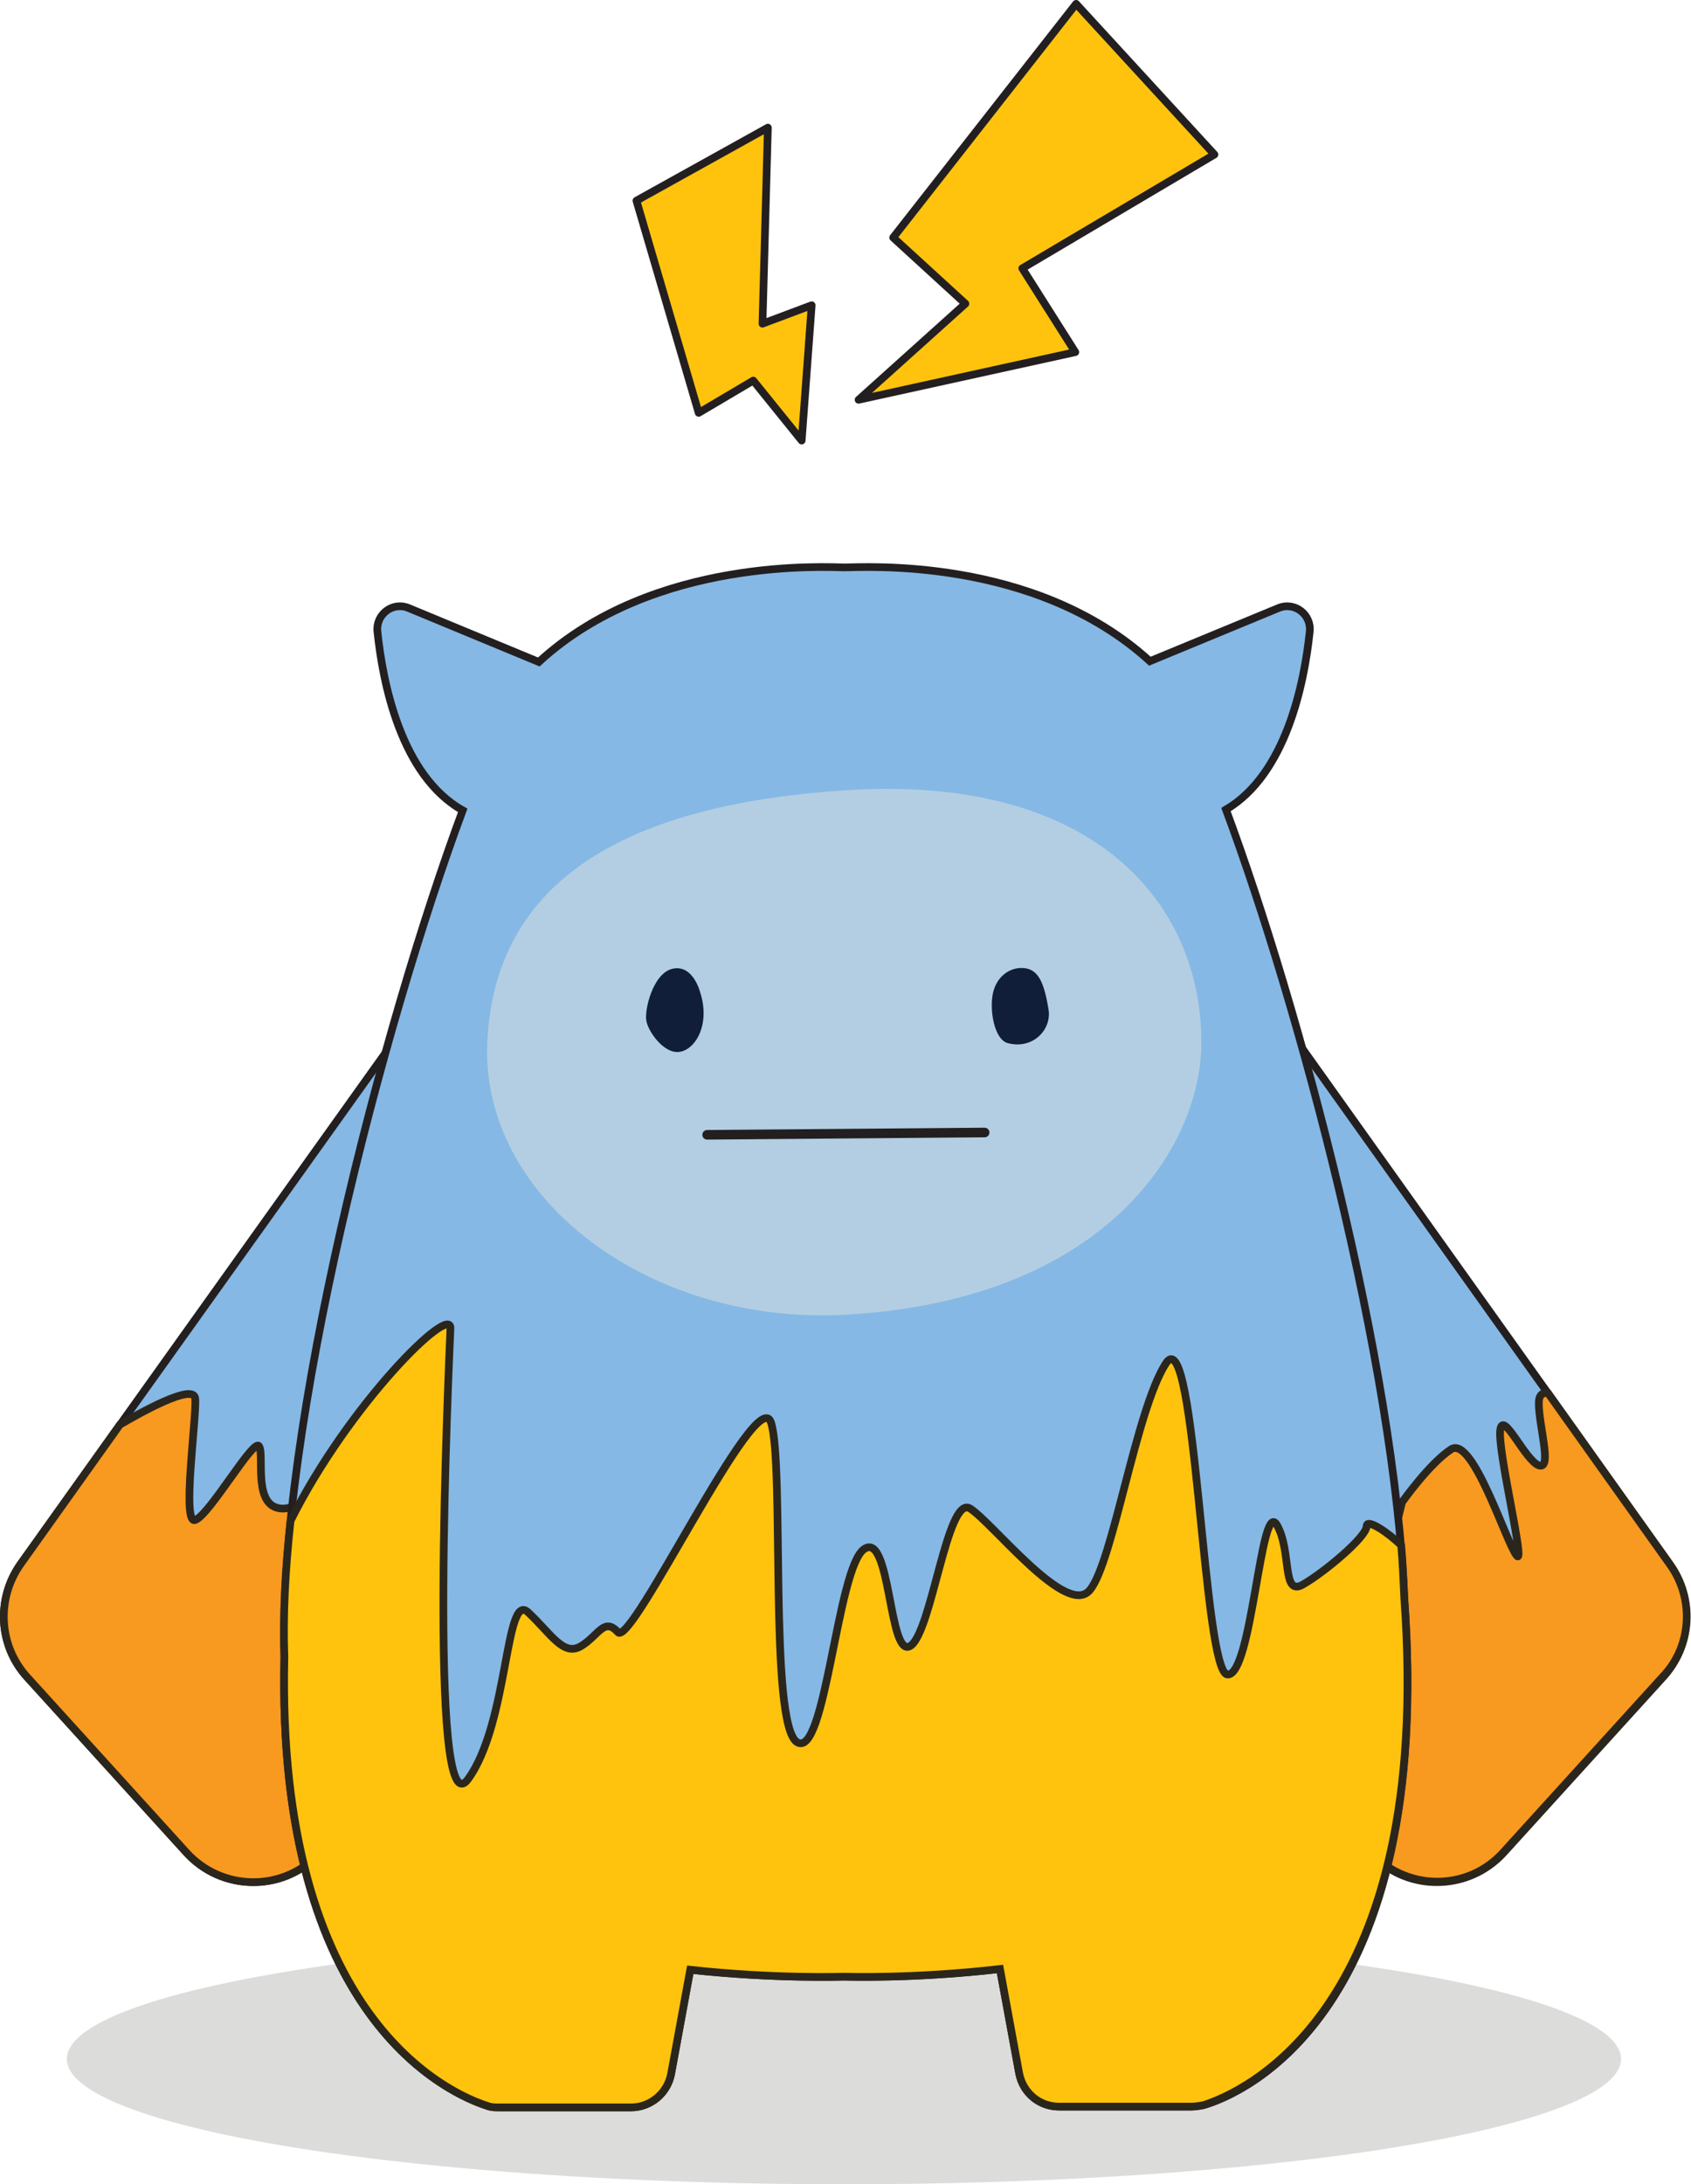 <?xml version="1.0" encoding="utf-8"?>
<!-- Generator: Adobe Illustrator 26.0.3, SVG Export Plug-In . SVG Version: 6.00 Build 0)  -->
<svg version="1.1" id="Layer_1" xmlns="http://www.w3.org/2000/svg" xmlns:xlink="http://www.w3.org/1999/xlink" x="0px" y="0px"
	 viewBox="0 0 220 284.1" style="enable-background:new 0 0 220 284.1;" xml:space="preserve">
<style type="text/css">
	.st0{fill:#85B8E5;stroke:#231F20;stroke-miterlimit:10;}
	.st1{fill:#F89920;stroke:#2B261C;stroke-miterlimit:10;}
	.st2{opacity:0.15;fill:#191610;}
	.st3{fill:#FFC30D;stroke:#231F20;stroke-linecap:round;stroke-linejoin:round;stroke-miterlimit:10;}
	.st4{fill:#FFC30D;stroke:#2B261C;stroke-miterlimit:10;}
	.st5{fill:#B3CEE2;}
	.st6{fill:#101E3A;}
	.st7{fill:#101E3A;stroke:#231F20;stroke-width:1.25;stroke-linecap:round;stroke-miterlimit:10;}
</style>
<g>
	<path class="st0" d="M164.6,129.6l52.6,73.8c3.2,4.5,2.9,10.6-0.8,14.7l-20.8,22.9c-4.5,4.9-12.2,5.1-16.9,0.4L125.8,184
		c-3.6-3.6-4.5-9.2-2-13.8l21-39.3C148.9,123.3,159.5,122.6,164.6,129.6z"/>
	<path class="st1" d="M217.2,203.4l-15.8-22.2c-0.7-0.1-1.2,0.2-1.2,1.3c0,3,1.8,8.7,0,8.1c-1.8-0.7-4.6-7.1-5-4.7
		c-0.5,2.4,3.4,18.2,2.1,16.4c-1.4-1.8-5.7-15.6-8.5-13.8s-6.4,6.9-6.4,6.9l-9.6,39.5l5.9,6.4c4.7,4.7,12.4,4.6,16.9-0.4l20.8-22.9
		C220.1,214.1,220.5,207.9,217.2,203.4z"/>
	<path class="st0" d="M55.4,129.6L2.7,203.4c-3.2,4.5-2.9,10.6,0.8,14.7l20.8,22.9c4.5,4.9,12.2,5.1,16.9,0.4L94.2,184
		c3.6-3.6,4.5-9.2,2-13.8l-21-39.3C71.1,123.3,60.4,122.6,55.4,129.6z"/>
	<path class="st1" d="M42.2,192.4c0,0-3.2,4.6-6.2,3.7s-1.6-6.9-2.3-8c-0.7-1.1-6.4,8.9-8.3,9.6c-1.8,0.7,0.2-13.3,0-15.8
		c-0.2-2.1-7.4,2-9.8,3.4L2.7,203.4c-3.2,4.5-2.9,10.6,0.8,14.7l20.8,22.9c4.5,4.9,12.2,5.1,16.9,0.4l7.5-8.1L42.2,192.4z"/>
	<ellipse class="st2" cx="109.8" cy="267.8" rx="101.1" ry="16.3"/>
	<path class="st0" d="M182.7,208c-1.2-30.4-13.6-76.9-23.2-102.7c7.8-4.6,10.2-16.4,10.9-23.2c0.2-2.2-2-3.9-4.1-3L149.6,86
		c-15-13.7-37.4-12.2-39.7-12.2c-2,0-24.8-1.5-39.8,12.3l-16.9-7c-2.1-0.9-4.3,0.8-4.1,3c0.7,6.8,3.1,18.8,11.1,23.3
		c-10.4,28-24.1,80.4-23.2,110.1c-1.1,47.2,21.7,56.9,26.4,58.4c0.5,0.2,1,0.2,1.6,0.2h17.1c2.5,0,4.7-1.8,5.2-4.3l2.5-13.6
		c11.1,1.2,19.7,0.9,20,0.9c0.3,0,9,0.3,20.3-1l2.5,13.6c0.5,2.5,2.6,4.3,5.2,4.3H155c0.5,0,1.1-0.1,1.6-0.2
		C161.6,272.4,186.6,261.8,182.7,208z"/>
	<polygon class="st3" points="104.3,57.3 105.6,39.7 99.2,42.1 99.9,16.6 82.8,26.1 90.9,53.7 98,49.5 	"/>
	<polygon class="st3" points="111.7,52 125.6,39.5 116.2,30.9 140,0.5 158,20.1 133,34.9 139.9,45.8 	"/>
	<path class="st4" d="M177.8,198.5c0,1.4-5.5,6-8.3,7.6s-1.4-4.4-3.4-7.8c-2.1-3.4-3.2,19.7-6.4,19.5s-4.1-46.4-8-40.5
		c-3.9,6-6.9,25.9-9.9,29.5c-3,3.7-12.6-8.7-15.6-10.6c-3-1.8-5,16.3-7.8,17.9s-2.5-15.1-6-12.6s-5,27.4-8.7,25.1
		c-3.7-2.3-1.6-36.3-3.4-41.6c-1.8-5.3-18.1,29.3-19.9,27.3s-2.5,0.4-4.8,1.8c-2.3,1.4-3.9-1.6-6.9-4.4s-2.5,14.4-7.8,21.7
		c-5.3,7.3-2.5-53.8-2.3-58.6c0.2-3.4-13.2,9.8-20.8,25c-0.7,6.4-1,12.4-0.8,17.7c-1.1,47.2,21.7,56.9,26.4,58.4
		c0.5,0.2,1,0.2,1.6,0.2h17.1c2.5,0,4.7-1.8,5.2-4.3l2.5-13.6c11.1,1.2,19.7,0.9,20,0.9c0.3,0,9,0.3,20.3-1l2.5,13.6
		c0.5,2.5,2.6,4.3,5.2,4.3H155c0.5,0,1.1-0.1,1.6-0.2c5-1.6,30-12.2,26.1-65.9c-0.1-2.2-0.2-4.5-0.4-6.9
		C180.8,199.5,177.8,197.4,177.8,198.5z"/>
	<path class="st5" d="M156.3,135.6c0,13.5-12.4,33.5-46.3,35.4c-25.6,1.4-47.5-15.2-46.6-35.4c1-22.8,20.9-31.1,46.4-32.8
		C142.3,100.6,156.3,117.4,156.3,135.6z"/>
	<path class="st6" d="M91.1,129.1c0,0-0.9-3.7-3.6-3.1c-2.6,0.6-3.7,5.5-3.4,6.8c0.2,1.3,2.3,4.4,4.4,4
		C90.6,136.4,92.4,133.1,91.1,129.1z"/>
	<path class="st6" d="M132.9,125.9c-1.6,0-3.2,1.1-3.7,3.2c-0.5,2.1,0.1,6.2,2,6.6c3.3,0.8,5.7-1.9,5.2-4.5
		C135.8,127.6,135,125.9,132.9,125.9z"/>
	<line class="st7" x1="92" y1="147.6" x2="128.1" y2="147.3"/>
</g>
</svg>
